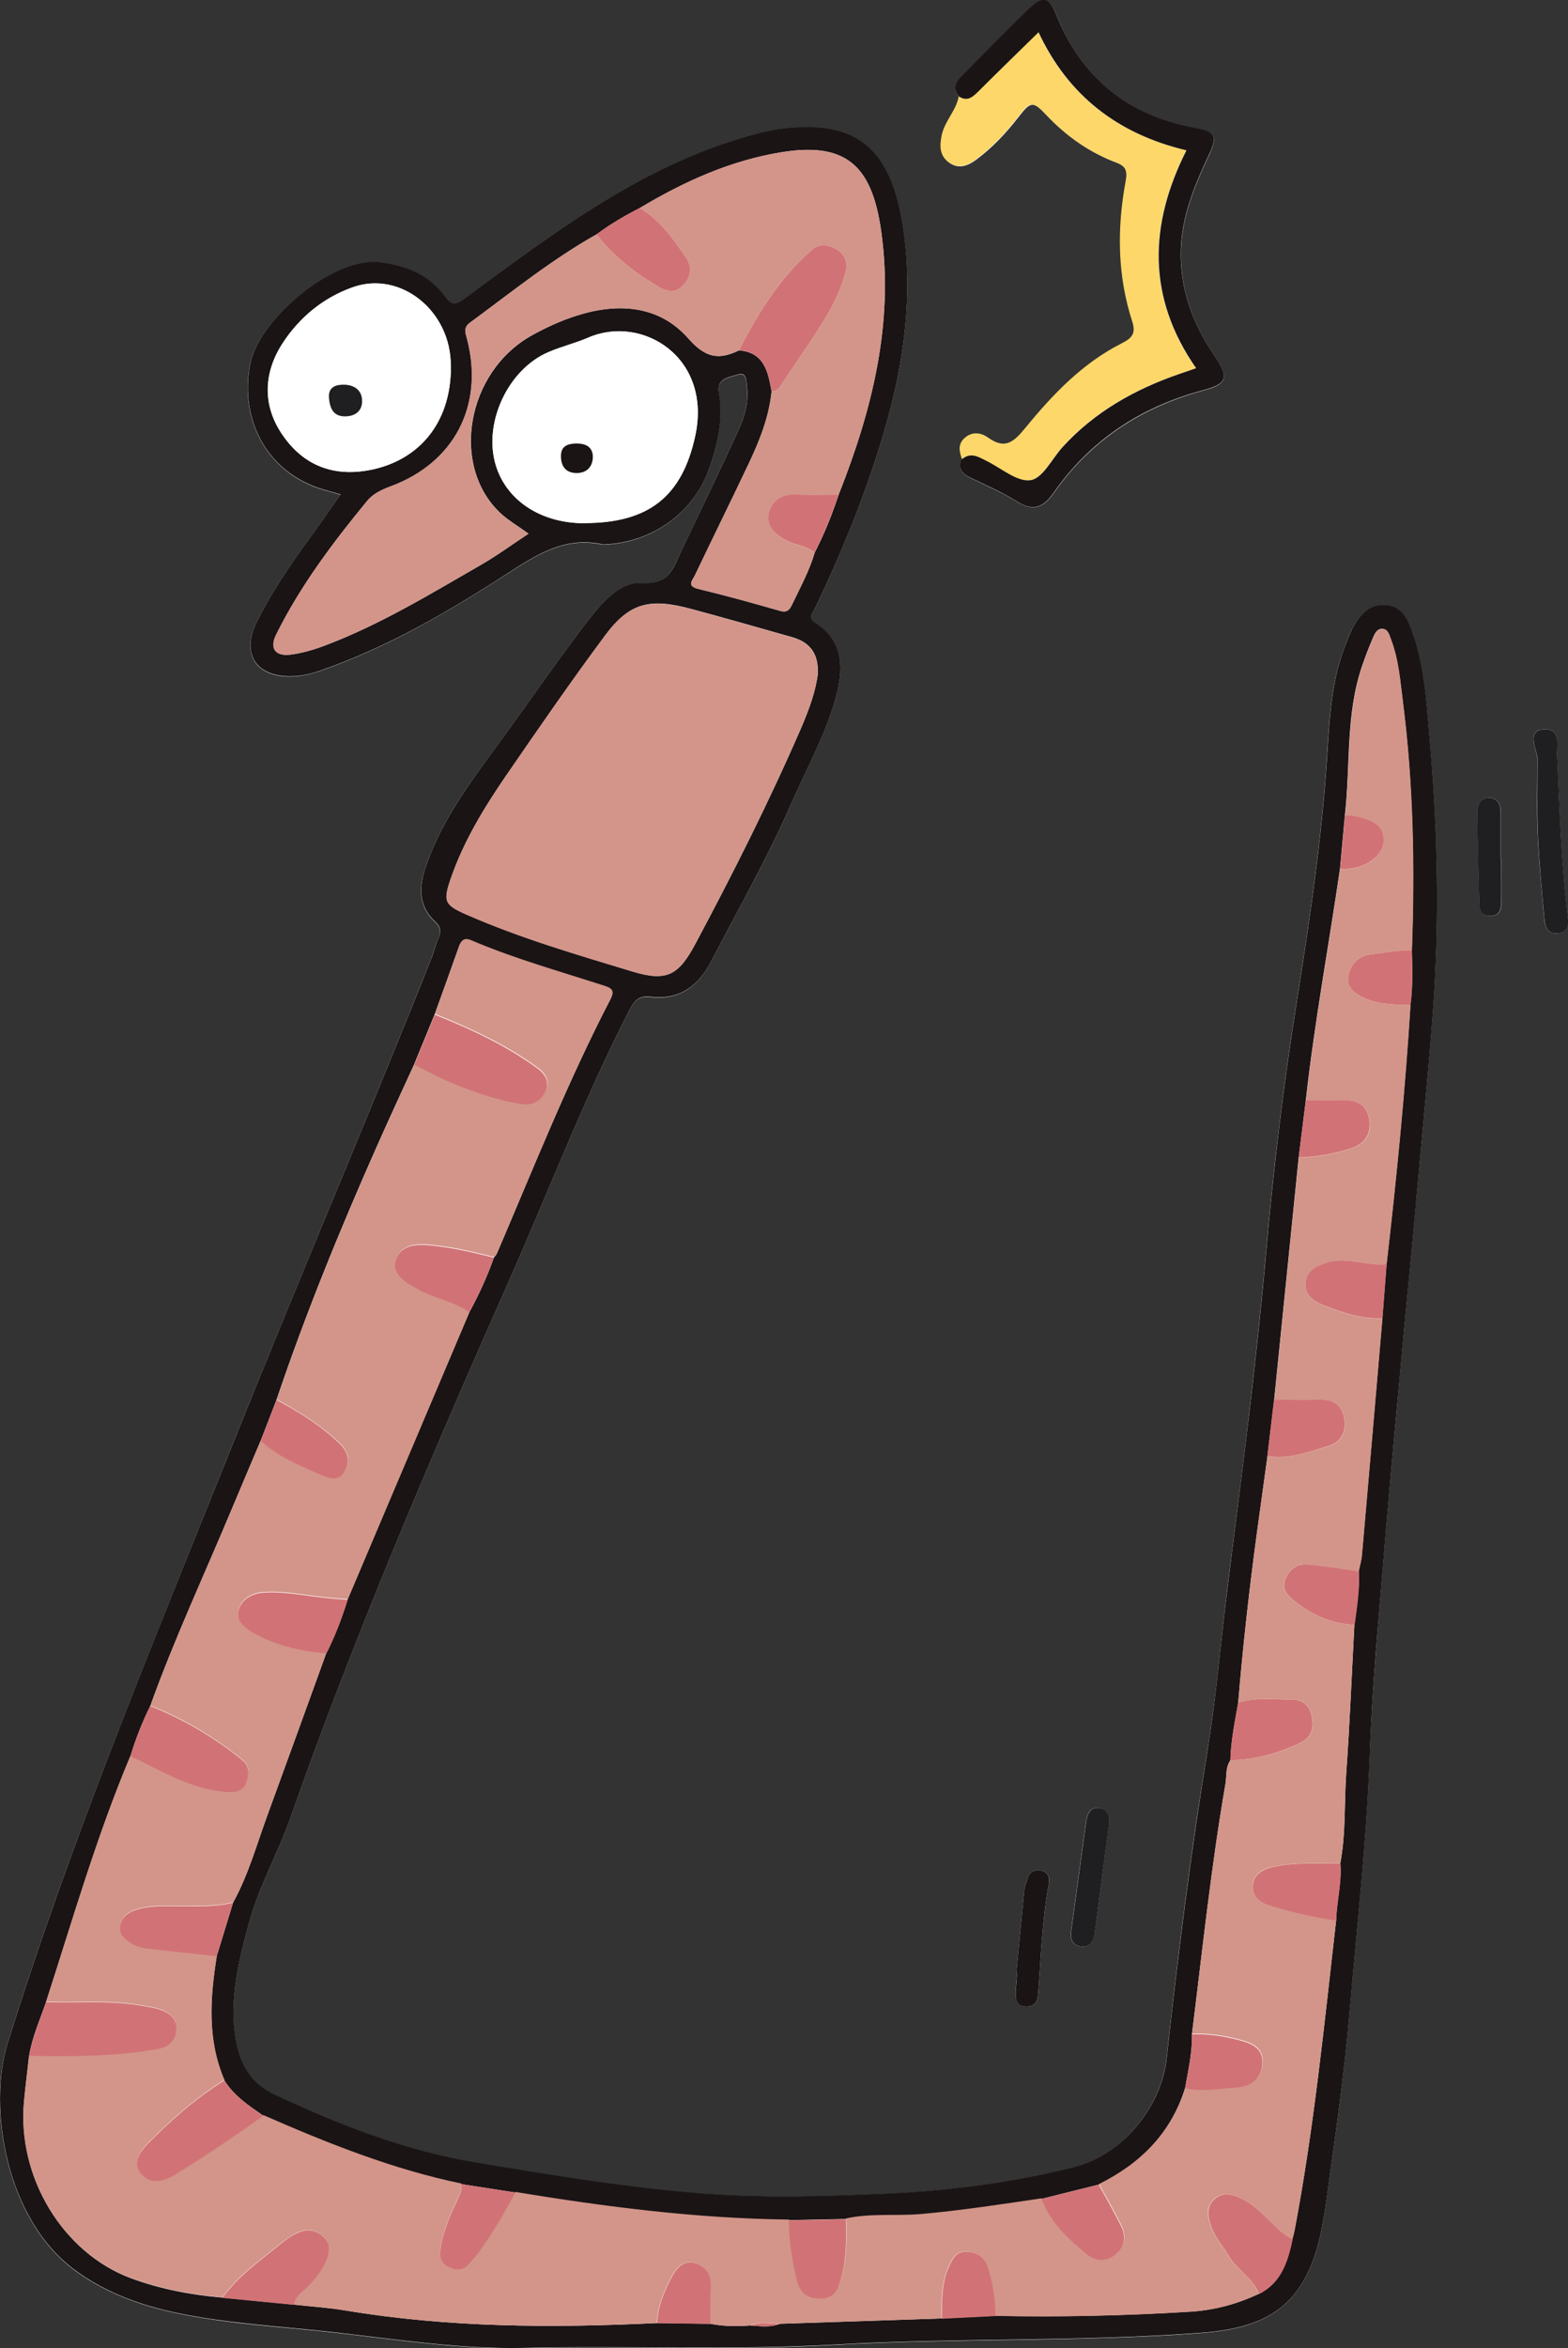 <?xml version="1.0" encoding="UTF-8"?>
<svg id="Calque_2" data-name="Calque 2" xmlns="http://www.w3.org/2000/svg" viewBox="0 0 105.49 157.91">
  <rect x="0" y="0" width="105.49" height="157.91" fill="#333333" stroke="none"/>
  <defs>
    <style>
      .cls-1 {
        fill: #d39589;
      }

      .cls-1, .cls-2, .cls-3, .cls-4, .cls-5, .cls-6 {
        stroke-width: 0px;
      }

      .cls-2 {
        fill: #1f1e21;
      }

      .cls-3 {
        fill: #d17376;
      }

      .cls-4 {
        fill: #fdd769;
      }

      .cls-5 {
        fill: #1a1415;
      }

      .cls-6 {
        fill: #fff;
      }
    </style>
  </defs>
  <g id="Calque_1-2" data-name="Calque 1">
    <g>
      <path class="cls-6" d="M64.72,30.88c-.33.69.06,1.01.63,1.29,1.03.5,2.1.96,3.07,1.57,1.09.68,1.77.41,2.47-.58,2.47-3.52,5.85-5.75,10-6.88,1.72-.47,1.83-.84.79-2.39-1.41-2.09-2.26-4.36-2.23-6.91.03-2.36.92-4.48,1.9-6.57.59-1.27.42-1.55-.97-1.8-4.5-.82-7.62-3.37-9.32-7.62-.44-1.09-.87-1.28-1.71-.49-1.62,1.53-3.17,3.15-4.74,4.74-.38.39-.48.82-.08,1.27-.18.96-.95,1.64-1.15,2.62-.15.74-.13,1.37.5,1.82.6.43,1.21.22,1.77-.19,1.1-.81,2.02-1.79,2.86-2.87.83-1.08,1-1.11,1.9-.15,1.34,1.42,2.89,2.51,4.71,3.2.65.24.77.56.64,1.26-.59,3.18-.57,6.36.45,9.46.28.86-.13,1.15-.74,1.46-2.62,1.34-4.61,3.42-6.43,5.64-.8.98-1.38,1.52-2.56.68-.45-.32-1.04-.43-1.55.03-.48.43-.36.93-.18,1.43ZM22.92,33.25c-.54.77-1.03,1.48-1.54,2.18-1.49,2.06-2.99,4.13-4.12,6.42-1.04,2.12-.06,3.66,2.27,3.65.73,0,1.42-.18,2.09-.41,4.46-1.56,8.51-3.93,12.44-6.46,2.04-1.31,3.94-2.57,6.49-2,.04,0,.08,0,.12,0,3.21-.13,6.03-2.15,7.06-5.18.55-1.62.93-3.29.62-5.04-.17-.97.78-1.03,1.3-1.21.59-.2.56.5.6.9.12,1.02-.18,1.98-.6,2.89-1.25,2.7-2.52,5.4-3.83,8.08-.52,1.08-.74,2.24-2.6,2.16-1.62-.07-2.85,1.43-3.85,2.75-2.19,2.88-4.23,5.88-6.38,8.79-1.74,2.35-3.44,4.78-4.38,7.61-.43,1.31-.47,2.59.66,3.62.4.37.41.7.2,1.16-.2.43-.3.9-.47,1.34-4.41,11.04-9.08,21.98-13.51,33.02-5.29,13.22-10.77,26.34-15,39.95-1.3,4.18-.17,11.92,4.76,15.37,2.78,1.94,5.8,2.66,8.97,3.13,2.79.42,5.62.59,8.43.91,4.2.48,8.38,1.13,12.62,1.03,6.94-.16,13.89.18,20.83-.22,8.17-.46,16.37-.19,24.53-.78,2.57-.19,5.2-.7,6.81-3.11,1.17-1.75,1.51-3.82,1.79-5.86.59-4.18,1.19-8.34,1.55-12.56.49-5.76,1.15-11.5,1.36-17.29.14-3.75.46-7.49.76-11.23.42-5.13.9-10.25,1.36-15.37.34-3.73.7-7.46,1.05-11.19.38-4.13.79-8.26,1.09-12.39.45-6.15.3-12.29-.25-18.43-.21-2.37-.34-4.77-1.18-7.04-.31-.83-.71-1.65-1.75-1.73-1.12-.09-1.74.65-2.22,1.52-.23.41-.38.87-.55,1.31-.91,2.38-1.02,4.89-1.18,7.39-.36,5.53-1.17,11.01-2.04,16.47-.9,5.63-1.57,11.28-2.07,16.96-.31,3.53-.7,7.06-1.11,10.58-.47,4.07-1.02,8.14-1.52,12.21-.43,3.52-.72,7.06-1.3,10.56-1.13,6.88-1.99,13.79-2.75,20.71-.37,3.35-3.05,6.52-6.22,7.33-4.19,1.06-8.44,1.6-12.74,1.79-4.02.18-8.06.3-12.09,0-5.16-.38-10.27-1.24-15.37-2.09-4.78-.79-9.24-2.54-13.59-4.57-1.51-.7-2.29-1.91-2.6-3.59-.5-2.74.16-5.31.85-7.88.66-2.46,1.95-4.7,2.79-7.1,4.32-12.28,9.44-24.23,14.71-36.12,2.68-6.06,5.05-12.25,8.07-18.16.34-.66.63-1.09,1.49-.98,1.9.23,3.19-.71,4.04-2.35,1.83-3.52,3.8-6.97,5.39-10.61,1.08-2.47,2.41-4.83,3.09-7.46.49-1.89.33-3.57-1.47-4.73-.58-.37-.15-.69,0-.98,1.37-2.86,2.61-5.79,3.65-8.78,1.94-5.58,3.21-11.3,2.2-17.22-.89-5.22-3.35-6.63-7.49-6.31-.71.06-1.42.18-2.11.36-7.58,1.93-13.67,6.57-19.8,11.09-.74.54-.92.48-1.4-.16-1.06-1.42-2.52-2.01-4.3-2.24-3.18-.4-8.12,3.84-8.73,6.72-.75,3.53.84,6.95,4.18,8.31.58.24,1.2.37,1.88.58ZM103.43,50.93c0,1.71-.06,3.43.02,5.14.08,1.91.28,3.82.44,5.72.05.54.22,1.06.93.97.63-.08.72-.51.65-1.05-.45-3.6-.55-7.23-.72-10.86-.03-.67.31-1.81-.81-1.8-1.27,0-.62,1.19-.52,1.88ZM74.58,122.91c.14-.78-.05-1.26-.68-1.33-.61-.06-.77.46-.84.95-.34,2.44-.66,4.87-1,7.31-.08.56.08.97.66,1.06.61.09.84-.35.91-.86.33-2.44.65-4.88.94-7.13ZM68.37,132.71s.04,0,.06,0c-.04.44-.09.87-.1,1.31-.02.48.11.89.68.92.53.02.79-.28.83-.8.19-2.49.27-4.99.72-7.45.08-.43-.03-.81-.54-.9-.45-.08-.77.1-.9.56-.07.23-.18.45-.2.68-.19,1.89-.37,3.79-.55,5.68ZM100.99,57.69h-.02c0-1.03,0-2.07,0-3.1,0-.49-.19-.89-.72-.93-.61-.04-.86.4-.85.92.02,2.07.09,4.13.13,6.2.01.52.25.84.8.81.57-.03.68-.42.67-.92-.02-.99,0-1.99,0-2.98Z"/>
      <path class="cls-5" d="M22.92,33.25c-.67-.2-1.3-.34-1.88-.58-3.34-1.35-4.93-4.77-4.18-8.31.61-2.88,5.55-7.13,8.73-6.72,1.78.23,3.24.83,4.3,2.24.48.64.67.7,1.4.16,6.14-4.52,12.22-9.16,19.8-11.09.69-.18,1.4-.3,2.11-.36,4.14-.32,6.6,1.09,7.49,6.31,1,5.92-.26,11.64-2.2,17.22-1.04,3-2.28,5.92-3.65,8.78-.14.3-.57.61,0,.98,1.79,1.15,1.95,2.83,1.47,4.73-.68,2.64-2.01,5-3.09,7.46-1.59,3.64-3.56,7.09-5.39,10.61-.85,1.64-2.14,2.58-4.04,2.35-.86-.11-1.15.32-1.49.98-3.02,5.91-5.39,12.1-8.07,18.16-5.27,11.89-10.39,23.84-14.71,36.12-.84,2.4-2.13,4.64-2.79,7.1-.69,2.57-1.35,5.14-.85,7.88.31,1.68,1.09,2.89,2.6,3.59,4.36,2.04,8.81,3.78,13.59,4.57,5.1.85,10.2,1.7,15.37,2.09,4.03.3,8.06.18,12.09,0,4.29-.19,8.55-.73,12.74-1.79,3.18-.81,5.86-3.98,6.22-7.33.76-6.92,1.63-13.83,2.75-20.71.57-3.5.86-7.04,1.3-10.56.5-4.07,1.04-8.14,1.52-12.21.41-3.52.8-7.05,1.11-10.58.5-5.68,1.17-11.33,2.07-16.96.87-5.47,1.68-10.94,2.04-16.47.16-2.5.27-5.01,1.18-7.39.17-.44.33-.9.55-1.31.48-.87,1.1-1.61,2.22-1.52,1.04.08,1.45.9,1.75,1.73.84,2.27.97,4.67,1.18,7.04.55,6.13.7,12.28.25,18.43-.3,4.14-.72,8.26-1.09,12.39-.34,3.73-.71,7.46-1.05,11.19-.47,5.12-.94,10.24-1.36,15.37-.31,3.74-.63,7.48-.76,11.23-.21,5.79-.87,11.53-1.36,17.29-.36,4.21-.97,8.38-1.55,12.56-.29,2.04-.63,4.11-1.79,5.86-1.6,2.41-4.23,2.92-6.81,3.11-8.16.59-16.36.32-24.53.78-6.94.39-13.89.06-20.83.22-4.24.1-8.42-.55-12.62-1.03-2.81-.32-5.64-.5-8.43-.91-3.17-.47-6.2-1.19-8.97-3.13-4.93-3.44-6.06-11.18-4.76-15.37,4.23-13.61,9.7-26.74,15-39.95,4.42-11.04,9.1-21.97,13.51-33.02.18-.44.27-.91.47-1.34.21-.46.2-.79-.2-1.16-1.13-1.03-1.09-2.31-.66-3.62.94-2.83,2.65-5.26,4.38-7.61,2.15-2.91,4.19-5.91,6.38-8.79,1.01-1.32,2.23-2.83,3.85-2.75,1.87.09,2.08-1.08,2.6-2.16,1.3-2.68,2.58-5.37,3.83-8.08.42-.9.71-1.87.6-2.89-.05-.4-.01-1.1-.6-.9-.52.18-1.48.24-1.3,1.21.32,1.75-.07,3.42-.62,5.04-1.02,3.03-3.85,5.05-7.06,5.18-.04,0-.08.01-.12,0-2.55-.57-4.46.69-6.49,2-3.93,2.54-7.98,4.9-12.44,6.46-.68.24-1.36.41-2.09.41-2.33.01-3.32-1.53-2.27-3.65,1.13-2.29,2.63-4.36,4.12-6.42.51-.7.99-1.41,1.54-2.18ZM49.71,23.56c1.72.14,1.96,1.45,2.2,2.76-.17,1.73-.81,3.31-1.54,4.86-1.19,2.51-2.42,5-3.62,7.51-.16.34-.58.71.22.91,1.85.45,3.68.95,5.51,1.48.49.14.64-.09.81-.43.55-1.15,1.16-2.26,1.52-3.49.65-1.25,1.17-2.56,1.61-3.89,2.25-5.68,3.72-11.52,2.87-17.68-.59-4.2-2.15-6.09-6.67-5.36-3.47.56-6.59,1.98-9.58,3.76-1.01.52-1.99,1.09-2.9,1.77-3.03,1.7-5.73,3.89-8.52,5.94-.48.35-.29.72-.18,1.15,1.13,4.46-.91,8.28-5.14,9.85-.62.23-1.2.5-1.6.99-2.31,2.81-4.49,5.7-6.11,8.97-.47.94-.08,1.49.97,1.36.78-.1,1.56-.33,2.3-.61,3.71-1.4,7.08-3.46,10.49-5.42,1.1-.63,2.12-1.39,3.21-2.1-.69-.5-1.35-.88-1.89-1.38-3.39-3.18-2.29-9.5,2.1-11.95.97-.54,1.99-1.01,3.05-1.34,2.77-.88,5.53-.69,7.49,1.54,1.16,1.32,2.06,1.46,3.41.8ZM31.58,88.24c.64-1.18,1.2-2.4,1.65-3.67.07-.09.16-.18.2-.28,2.46-5.74,4.76-11.55,7.64-17.1.25-.48.12-.68-.36-.84-3.02-.98-6.09-1.82-9.02-3.08-.53-.23-.7.05-.84.46-.53,1.5-1.07,3-1.61,4.49l-1.38,3.36c-.84,1.84-1.69,3.67-2.51,5.52-2.48,5.59-4.79,11.24-6.75,17.04-.35.91-.71,1.83-1.06,2.74-.65,1.54-1.31,3.07-1.95,4.61-1.84,4.4-3.86,8.73-5.48,13.23-.54,1.09-.98,2.22-1.34,3.39-2.27,5.38-3.88,10.98-5.67,16.52-.41,1.19-.93,2.35-1.14,3.61-.11,1.03-.25,2.05-.34,3.08-.47,5.07,2.59,10.18,7.2,11.89,1.98.73,4.05,1.12,6.16,1.3,1.6.16,3.2.32,4.8.47,1.15.13,2.3.2,3.44.39,6.96,1.16,13.96,1.19,20.98.85,1.2.02,2.39.03,3.59.05.89.17,1.79.19,2.69.11.67.05,1.33.15,1.98-.11,3.63-.12,7.27-.24,10.9-.36,1.2-.06,2.4-.12,3.6-.18,4.39.09,8.77-.01,13.15-.28,1.59-.1,3.13-.51,4.58-1.2,1.53-.77,1.96-2.22,2.27-3.73.04-.15.09-.31.12-.46,1.32-6.92,2.01-13.93,2.81-20.92.03-1.29.39-2.55.28-3.84.38-2,.26-4.04.4-6.06.24-3.33.37-6.66.55-9.99.16-1.2.35-2.39.29-3.61.07-.35.17-.7.21-1.05.47-5.32.92-10.63,1.38-15.95l.28-3.62c.67-5.81,1.24-11.63,1.61-17.47.16-1.2.13-2.41.09-3.62.2-5.59.1-11.16-.6-16.72-.18-1.42-.29-2.85-.8-4.21-.11-.29-.19-.68-.55-.71-.37-.04-.54.31-.66.6-.27.62-.51,1.25-.73,1.89-1.12,3.27-.78,6.7-1.16,10.05-.11,1.2-.22,2.4-.33,3.6-.76,5.19-1.72,10.35-2.3,15.57-.16,1.28-.32,2.56-.48,3.85-.55,5.43-1.1,10.86-1.65,16.29-.15,1.27-.3,2.53-.45,3.8-.23,1.69-.47,3.39-.7,5.08-.52,3.82-.95,7.66-1.27,11.5-.22,1.28-.49,2.55-.52,3.85-.35.49-.24,1.08-.34,1.62-.96,5.57-1.55,11.2-2.25,16.81.03,1.23-.25,2.42-.46,3.62-.95,3.05-3.01,5.1-5.81,6.49-1.28.32-2.56.64-3.85.96-2.71.4-5.42.82-8.16,1.06-1.67.14-3.35-.06-5,.29-1.28.03-2.55.05-3.83.08-6.19-.08-12.32-.85-18.42-1.86l-3.61-.56c-4.64-.97-9.01-2.71-13.33-4.6-.98-.68-1.99-1.34-2.63-2.39-1.16-2.72-.96-5.52-.51-8.34.37-1.2.73-2.4,1.1-3.6,1.02-1.85,1.58-3.88,2.3-5.85,1.33-3.64,2.65-7.28,3.97-10.93.59-1.16,1.04-2.36,1.43-3.6,2.73-6.45,5.46-12.89,8.2-19.34ZM55.02,45.26c.05-1.38-.6-2.09-1.72-2.41-2.25-.64-4.5-1.28-6.76-1.89-2.83-.77-4.19-.44-5.85,1.8-2.28,3.07-4.45,6.22-6.62,9.37-1.49,2.17-2.86,4.41-3.73,6.92-.54,1.56-.46,1.8,1.07,2.46,3.61,1.58,7.39,2.68,11.15,3.82,2.32.7,3.1.25,4.24-1.89,2.53-4.74,4.95-9.54,7.09-14.47.54-1.25,1-2.51,1.14-3.72ZM39.32,35.18c4.34,0,6.57-1.8,7.45-5.85,1.15-5.29-3.55-8.18-7.17-6.63-.87.37-1.8.6-2.67.97-2.73,1.14-4.42,4.74-3.59,7.57.71,2.41,3.04,3.95,5.98,3.95ZM30.33,24.61c.03-3.69-3.37-6.44-6.6-5.29-1.98.7-3.56,2.01-4.69,3.73-1.28,1.94-1.41,4.11-.1,6.09,1.33,2.02,3.28,2.92,5.77,2.5,3.26-.55,5.65-2.99,5.63-7.03Z"/>
      <path class="cls-4" d="M64.72,30.88c-.18-.51-.3-1.01.18-1.43.51-.46,1.11-.35,1.55-.03,1.18.84,1.76.3,2.56-.68,1.82-2.22,3.81-4.31,6.43-5.64.61-.31,1.02-.6.74-1.46-1.01-3.1-1.04-6.28-.45-9.46.13-.7,0-1.01-.64-1.26-1.82-.68-3.37-1.78-4.71-3.2-.9-.96-1.07-.93-1.9.15-.83,1.08-1.76,2.06-2.86,2.87-.55.41-1.16.61-1.77.19-.63-.45-.65-1.08-.5-1.82.2-.97.97-1.66,1.15-2.62.58.38.94.01,1.33-.37,1.32-1.31,2.65-2.6,4.02-3.95,1.99,4.25,5.32,6.84,9.95,7.94-2.52,5-2.67,9.88.65,14.65-.44.15-.8.27-1.16.4-2.98,1.02-5.66,2.53-7.81,4.89-.72.79-1.35,2.12-2.16,2.24-.91.14-1.98-.82-2.98-1.3-.54-.26-1.06-.62-1.64-.11Z"/>
      <path class="cls-5" d="M64.72,30.88c.59-.5,1.11-.15,1.64.11,1,.49,2.07,1.44,2.98,1.3.81-.12,1.44-1.45,2.16-2.24,2.15-2.35,4.83-3.86,7.81-4.89.36-.12.72-.25,1.16-.4-3.32-4.77-3.17-9.66-.65-14.65-4.63-1.1-7.96-3.69-9.95-7.94-1.38,1.35-2.71,2.64-4.02,3.95-.39.38-.75.75-1.33.37-.4-.45-.3-.88.08-1.27,1.57-1.59,3.11-3.2,4.74-4.74.85-.8,1.27-.61,1.71.49,1.71,4.25,4.82,6.8,9.32,7.62,1.39.25,1.57.54.97,1.8-.98,2.09-1.87,4.21-1.9,6.57-.03,2.55.82,4.82,2.23,6.91,1.05,1.55.94,1.92-.79,2.39-4.15,1.12-7.53,3.35-10,6.88-.7,1-1.38,1.27-2.47.58-.97-.61-2.03-1.07-3.07-1.57-.57-.27-.95-.6-.63-1.29Z"/>
      <path class="cls-2" d="M103.43,50.93c-.1-.68-.76-1.87.52-1.88,1.11,0,.77,1.13.81,1.8.17,3.62.27,7.25.72,10.86.07.54-.02.98-.65,1.05-.72.09-.88-.43-.93-.97-.17-1.91-.36-3.81-.44-5.72-.07-1.71-.02-3.42-.02-5.14Z"/>
      <path class="cls-2" d="M74.58,122.91c-.3,2.26-.61,4.69-.94,7.13-.07.51-.31.95-.91.86-.58-.09-.74-.5-.66-1.06.34-2.44.66-4.87,1-7.31.07-.49.24-1.01.84-.95.63.06.82.55.68,1.33Z"/>
      <path class="cls-5" d="M68.37,132.71c.18-1.89.36-3.79.55-5.68.02-.23.14-.45.2-.68.13-.46.45-.64.9-.56.51.09.61.47.54.9-.45,2.46-.53,4.96-.72,7.45-.04.52-.3.82-.83.8-.58-.02-.7-.44-.68-.92.02-.44.07-.87.1-1.31-.02,0-.04,0-.06,0Z"/>
      <path class="cls-2" d="M100.99,57.69c0,.99-.01,1.99,0,2.98,0,.5-.1.88-.67.92-.55.03-.79-.28-.8-.81-.05-2.07-.11-4.13-.13-6.2,0-.52.24-.96.85-.92.53.04.72.44.72.93,0,1.03,0,2.07,0,3.1h.02Z"/>
      <path class="cls-1" d="M80.19,136.8c.7-5.61,1.28-11.24,2.25-16.81.09-.54,0-1.13.34-1.62,1.69-.02,3.28-.46,4.79-1.21.76-.37.82-1.04.7-1.73-.12-.69-.58-1.15-1.31-1.14-1.22,0-2.46-.18-3.66.22.32-3.84.76-7.68,1.27-11.5.23-1.69.46-3.39.7-5.08,1.46.23,2.81-.3,4.16-.7.89-.27,1.17-1.02,1.01-1.89-.16-.87-.76-1.22-1.63-1.2-1.03.02-2.06,0-3.08,0,.55-5.43,1.1-10.86,1.65-16.29,1.2-.03,2.37-.25,3.5-.6.93-.29,1.44-.99,1.24-2.02-.18-.96-.84-1.25-1.75-1.22-.83.03-1.67,0-2.51,0,.58-5.22,1.54-10.38,2.3-15.57.2,0,.4.02.6,0,1.24-.12,2.28-.95,2.33-1.83.05-.99-.53-1.47-2.12-1.75-.15-.03-.32-.01-.48-.02.38-3.35.05-6.79,1.16-10.05.22-.64.46-1.27.73-1.89.12-.28.29-.64.66-.6.36.04.44.42.55.71.52,1.36.62,2.79.8,4.21.71,5.55.81,11.13.6,16.72-.92-.09-1.8.13-2.7.23-.86.1-1.4.62-1.57,1.39-.19.85.47,1.3,1.15,1.59.96.41,2,.43,3.03.41-.36,5.84-.94,11.66-1.61,17.47-1.38.14-2.73-.55-4.12-.08-.68.23-1.27.53-1.34,1.32-.07.82.51,1.24,1.15,1.49,1.29.51,2.61.97,4.03.9-.46,5.32-.91,10.63-1.38,15.95-.03.35-.14.7-.21,1.05-1.17-.16-2.33-.36-3.51-.46-.69-.06-1.19.34-1.45,1.01-.26.67.14,1.07.57,1.42,1.19.98,2.54,1.57,4.09,1.63-.18,3.33-.31,6.67-.55,9.99-.14,2.02-.02,4.06-.4,6.06-1.5.03-3.01-.11-4.51.22-.73.16-1.33.48-1.39,1.25-.07.79.51,1.19,1.22,1.39,1.45.41,2.9.79,4.4.98-.8,6.99-1.49,14-2.81,20.92-.03.16-.08.31-.12.46-.23-.06-.41-.18-.61-.33-.97-.74-1.68-1.8-2.8-2.34-.63-.31-1.3-.51-1.88.03-.57.54-.42,1.24-.19,1.88.26.71.78,1.28,1.16,1.92.56.96,1.64,1.5,2.04,2.57-1.45.69-2.99,1.1-4.58,1.2-4.38.27-8.76.37-13.15.28,0-1.12-.17-2.22-.51-3.28-.21-.64-.68-1.03-1.43-1.05-.73-.02-.94.47-1.18.99-.52,1.12-.49,2.32-.48,3.51-3.63.12-7.27.24-10.9.36-.66-.02-1.34-.19-1.98.11-.9.07-1.8.05-2.69-.11,0-.83-.03-1.67.02-2.5.04-.78-.29-1.34-.99-1.57-.79-.26-1.29.26-1.62.88-.52.98-.96,2-1,3.14-7.02.34-14.02.31-20.98-.85-1.14-.19-2.29-.27-3.44-.39.08-.62.62-.9.99-1.29.47-.49.89-1.01,1.16-1.64.26-.61.39-1.2-.24-1.72-.58-.47-1.17-.45-1.77-.15-.42.21-.8.51-1.17.8-1.34,1.09-2.76,2.08-3.77,3.51-2.1-.18-4.18-.57-6.16-1.3-4.61-1.71-7.68-6.82-7.2-11.89.1-1.03.23-2.05.34-3.08,2.9.06,5.79.05,8.66-.46.7-.12,1.17-.52,1.24-1.24.07-.76-.43-1.17-1.06-1.4-.37-.13-.77-.17-1.15-.25-2.17-.42-4.36-.16-6.54-.27,1.8-5.54,3.41-11.14,5.67-16.52.21.1.43.18.64.29,1.87.95,3.71,1.97,5.87,2.11.55.04,1.08-.05,1.29-.62.2-.53.24-1.13-.27-1.53-1.88-1.52-3.93-2.75-6.18-3.63,1.61-4.5,3.64-8.83,5.48-13.23.64-1.54,1.3-3.07,1.95-4.61,1.15,1.07,2.58,1.65,3.99,2.27.58.26,1.26.52,1.68-.24.36-.65.22-1.27-.34-1.82-1.26-1.22-2.73-2.12-4.26-2.96,1.96-5.8,4.27-11.45,6.75-17.04.82-1.85,1.67-3.68,2.51-5.52.75.37,1.48.79,2.25,1.11,1.61.68,3.25,1.28,5,1.54.72.11,1.27-.21,1.57-.83.32-.64.02-1.18-.51-1.56-2.13-1.56-4.5-2.65-6.93-3.63.54-1.5,1.07-2.99,1.61-4.49.15-.41.31-.69.84-.46,2.93,1.25,6,2.1,9.02,3.08.48.16.61.35.36.84-2.88,5.55-5.19,11.36-7.64,17.1-.04.1-.13.19-.2.28-1.34-.33-2.68-.65-4.07-.8-1.07-.12-2.17-.12-2.52.94-.33,1.01.68,1.54,1.49,2,1.11.62,2.41.79,3.45,1.53-2.73,6.45-5.46,12.89-8.2,19.34-.51-.03-1.03-.08-1.54-.13-1.38-.14-2.74-.45-4.14-.35-.78.06-1.46.45-1.67,1.16-.2.67.35,1.16.93,1.51,1.54.9,3.22,1.29,4.98,1.41-1.32,3.64-2.64,7.29-3.97,10.93-.72,1.97-1.28,4-2.3,5.85-1.24.31-2.51.23-3.77.23-.95,0-1.9-.04-2.82.27-.51.17-.92.51-1.01,1.06-.1.61.37.93.8,1.21.26.16.59.27.89.3,1.6.19,3.21.36,4.81.53-.45,2.82-.66,5.62.51,8.34-1.89,1.19-3.56,2.64-5.12,4.23-.55.57-1.09,1.28-.53,1.99.56.72,1.4.7,2.24.18,2.07-1.26,4.06-2.62,6.04-4.02,4.32,1.89,8.69,3.64,13.33,4.6.04.46-.2.84-.38,1.24-.46,1.01-.9,2.03-1.05,3.14-.07.5.02.93.56,1.19.54.26.99.23,1.39-.23.23-.27.47-.53.68-.82.9-1.26,1.7-2.58,2.41-3.96,6.1,1.01,12.22,1.79,18.42,1.86-.02,1.31.21,2.6.49,3.87.18.85.6,1.4,1.62,1.4,1.03,0,1.24-.71,1.44-1.45.34-1.28.32-2.59.29-3.9,1.65-.36,3.34-.15,5-.29,2.74-.24,5.44-.66,8.16-1.06.59,1.6,1.8,2.7,3.06,3.73.57.47,1.32.54,1.97-.03.65-.57.63-1.26.29-1.95-.46-.92-.98-1.81-1.47-2.71,2.8-1.39,4.86-3.44,5.81-6.49,1.13.29,2.26.03,3.38-.03.94-.05,1.7-.49,1.81-1.52.11-1.02-.54-1.41-1.46-1.65-1.08-.29-2.15-.46-3.27-.42Z"/>
      <path class="cls-1" d="M54.81,37.16c-.36,1.23-.97,2.34-1.52,3.49-.16.34-.31.57-.81.43-1.83-.53-3.66-1.03-5.51-1.48-.81-.19-.38-.57-.22-.91,1.2-2.51,2.43-5,3.62-7.51.73-1.55,1.37-3.13,1.54-4.86.49-.02.63-.42.85-.75.84-1.25,1.71-2.48,2.51-3.76.67-1.08,1.29-2.21,1.6-3.45.15-.61.06-1.18-.55-1.57-.62-.4-1.24-.39-1.77.07-2.11,1.87-3.57,4.21-4.84,6.7-1.36.66-2.26.51-3.41-.8-1.96-2.23-4.72-2.42-7.49-1.54-1.05.34-2.08.8-3.05,1.34-4.39,2.44-5.49,8.77-2.1,11.95.54.5,1.19.88,1.89,1.38-1.08.71-2.11,1.47-3.21,2.1-3.41,1.97-6.79,4.03-10.49,5.42-.74.28-1.52.51-2.3.61-1.05.13-1.44-.42-.97-1.36,1.63-3.27,3.81-6.17,6.11-8.97.4-.49.97-.75,1.6-.99,4.24-1.57,6.27-5.39,5.14-9.85-.11-.44-.3-.8.18-1.15,2.79-2.05,5.49-4.23,8.52-5.94,1.13,1.46,2.54,2.58,4.13,3.5.58.34,1.14.53,1.71-.08.55-.59.59-1.28.19-1.85-.87-1.26-1.74-2.55-3.12-3.34,2.98-1.79,6.1-3.21,9.58-3.76,4.52-.72,6.08,1.16,6.67,5.36.86,6.16-.62,12-2.87,17.68-.95,0-1.91.02-2.86-.01-.99-.04-1.68.48-1.84,1.34-.15.84.49,1.43,1.27,1.8.6.29,1.3.32,1.83.77Z"/>
      <path class="cls-1" d="M55.02,45.26c-.13,1.21-.6,2.47-1.14,3.72-2.14,4.93-4.56,9.73-7.09,14.47-1.14,2.14-1.92,2.59-4.24,1.89-3.76-1.14-7.54-2.24-11.15-3.82-1.52-.67-1.6-.91-1.07-2.46.87-2.51,2.24-4.75,3.73-6.92,2.16-3.15,4.34-6.3,6.62-9.37,1.66-2.24,3.02-2.57,5.85-1.8,2.26.61,4.51,1.25,6.76,1.89,1.12.32,1.77,1.03,1.72,2.41Z"/>
      <path class="cls-6" d="M39.32,35.18c-2.94,0-5.28-1.53-5.98-3.95-.83-2.83.86-6.43,3.59-7.57.87-.37,1.8-.59,2.67-.97,3.62-1.55,8.32,1.34,7.17,6.63-.88,4.05-3.12,5.84-7.45,5.85ZM38.85,29.83c-.61.01-1.14.13-1.11.91.02.65.34,1.06,1.01,1.08.64.02,1.08-.35,1.13-.98.05-.68-.37-1-1.03-1Z"/>
      <path class="cls-6" d="M30.33,24.61c.02,4.04-2.37,6.48-5.63,7.03-2.48.42-4.43-.47-5.77-2.5-1.31-1.98-1.17-4.15.1-6.09,1.13-1.72,2.72-3.03,4.69-3.73,3.22-1.15,6.63,1.6,6.6,5.29ZM22.13,26.73c.06.69.28,1.27,1.1,1.26.61,0,1.11-.3,1.13-.97.03-.79-.53-1.15-1.21-1.16-.48,0-1.07.11-1.03.86Z"/>
      <path class="cls-3" d="M49.71,23.56c1.27-2.48,2.73-4.83,4.84-6.7.53-.47,1.14-.47,1.77-.07.61.39.71.96.55,1.57-.32,1.25-.93,2.37-1.6,3.45-.8,1.28-1.67,2.51-2.51,3.76-.22.33-.36.73-.85.75-.24-1.31-.48-2.63-2.2-2.76Z"/>
      <path class="cls-3" d="M3.11,134.63c2.18.1,4.37-.15,6.54.27.39.08.79.12,1.15.25.64.23,1.13.64,1.06,1.4-.07.72-.54,1.12-1.24,1.24-2.87.51-5.76.52-8.66.46.22-1.26.73-2.42,1.14-3.61Z"/>
      <path class="cls-3" d="M29.25,68.23c2.43.97,4.8,2.07,6.93,3.63.52.38.82.92.51,1.56-.31.62-.85.94-1.57.83-1.74-.26-3.38-.86-5-1.54-.77-.33-1.5-.74-2.25-1.11.46-1.12.92-2.24,1.38-3.36Z"/>
      <path class="cls-3" d="M17.72,142.28c-1.97,1.4-3.97,2.76-6.04,4.02-.85.51-1.68.54-2.24-.18-.56-.71-.02-1.42.53-1.99,1.56-1.59,3.23-3.04,5.12-4.23.65,1.05,1.65,1.7,2.63,2.39Z"/>
      <path class="cls-3" d="M10.12,114.73c2.25.89,4.3,2.11,6.18,3.63.51.41.47,1,.27,1.53-.21.57-.74.66-1.29.62-2.16-.14-4-1.17-5.87-2.11-.21-.1-.42-.19-.64-.29.35-1.17.8-2.3,1.34-3.39Z"/>
      <path class="cls-3" d="M21.96,111.18c-1.76-.13-3.44-.52-4.98-1.41-.59-.34-1.13-.84-.93-1.51.21-.71.89-1.1,1.67-1.16,1.4-.1,2.76.21,4.14.35.51.05,1.02.1,1.54.13-.39,1.23-.84,2.44-1.43,3.6Z"/>
      <path class="cls-3" d="M84.7,154.27c-.4-1.07-1.48-1.61-2.04-2.57-.38-.64-.9-1.21-1.16-1.92-.23-.64-.38-1.35.19-1.88.58-.54,1.25-.34,1.88-.03,1.12.55,1.83,1.6,2.8,2.34.2.15.38.27.61.33-.32,1.51-.74,2.96-2.27,3.73Z"/>
      <path class="cls-3" d="M14.58,131.55c-1.6-.17-3.21-.34-4.81-.53-.31-.04-.63-.14-.89-.3-.43-.27-.9-.6-.8-1.21.09-.55.5-.89,1.01-1.06.92-.31,1.87-.27,2.82-.27,1.26,0,2.53.08,3.77-.23-.37,1.2-.73,2.4-1.1,3.6Z"/>
      <path class="cls-3" d="M14.98,154.51c1.02-1.43,2.44-2.43,3.77-3.51.37-.3.75-.6,1.17-.8.6-.3,1.19-.33,1.77.15.63.52.5,1.1.24,1.72-.27.63-.69,1.14-1.16,1.64-.37.39-.91.67-.99,1.29-1.6-.16-3.2-.32-4.8-.47Z"/>
      <path class="cls-3" d="M43.04,13.99c1.38.79,2.25,2.08,3.12,3.34.4.57.36,1.26-.19,1.85-.57.61-1.13.42-1.71.08-1.58-.92-3-2.04-4.13-3.5.91-.68,1.89-1.26,2.9-1.77Z"/>
      <path class="cls-3" d="M31.58,88.24c-1.05-.74-2.35-.91-3.45-1.53-.82-.46-1.82-.99-1.49-2,.35-1.06,1.45-1.06,2.52-.94,1.39.15,2.73.47,4.07.8-.45,1.27-1.01,2.48-1.65,3.67Z"/>
      <path class="cls-3" d="M83.29,114.51c1.2-.4,2.44-.21,3.66-.22.73,0,1.19.45,1.31,1.14.12.69.06,1.35-.7,1.73-1.51.74-3.1,1.19-4.79,1.21.03-1.3.3-2.57.52-3.85Z"/>
      <path class="cls-3" d="M89.9,129.16c-1.5-.19-2.95-.56-4.4-.98-.71-.2-1.29-.61-1.22-1.39.06-.76.66-1.08,1.39-1.25,1.5-.33,3-.19,4.51-.22.11,1.3-.25,2.56-.28,3.84Z"/>
      <path class="cls-3" d="M56.91,149.23c.03,1.31.05,2.62-.29,3.9-.19.73-.4,1.44-1.44,1.45-1.02,0-1.43-.54-1.62-1.4-.27-1.27-.51-2.56-.49-3.87,1.28-.03,2.55-.05,3.83-.08Z"/>
      <path class="cls-3" d="M73.92,146.91c.49.9,1.01,1.79,1.47,2.71.35.69.37,1.38-.29,1.95-.65.57-1.4.5-1.97.03-1.26-1.03-2.47-2.13-3.06-3.73,1.28-.32,2.56-.64,3.85-.96Z"/>
      <path class="cls-3" d="M18.61,94.14c1.53.83,3,1.73,4.26,2.96.56.55.7,1.17.34,1.82-.41.76-1.09.5-1.68.24-1.4-.62-2.84-1.2-3.99-2.27.35-.91.71-1.83,1.06-2.74Z"/>
      <path class="cls-3" d="M93.01,88.65c-1.42.07-2.74-.39-4.03-.9-.64-.25-1.22-.67-1.15-1.49.07-.79.66-1.09,1.34-1.32,1.39-.47,2.75.22,4.12.08-.09,1.21-.19,2.41-.28,3.62Z"/>
      <path class="cls-3" d="M34.67,147.44c-.71,1.37-1.51,2.7-2.41,3.96-.21.29-.45.55-.68.82-.4.46-.85.49-1.39.23-.54-.26-.63-.69-.56-1.19.15-1.11.59-2.13,1.05-3.14.18-.4.42-.77.38-1.24,1.2.19,2.41.37,3.61.56Z"/>
      <path class="cls-3" d="M85.72,94.13c1.03,0,2.06.03,3.08,0,.87-.02,1.47.33,1.63,1.2.16.87-.12,1.62-1.01,1.89-1.35.41-2.69.94-4.16.7.15-1.27.3-2.53.45-3.8Z"/>
      <path class="cls-3" d="M80.19,136.8c1.11-.04,2.18.13,3.27.42.92.24,1.57.63,1.46,1.65-.11,1.03-.87,1.47-1.81,1.52-1.12.06-2.25.31-3.38.03.21-1.2.49-2.39.46-3.62Z"/>
      <path class="cls-3" d="M91.13,109.26c-1.56-.06-2.91-.66-4.09-1.63-.43-.35-.83-.75-.57-1.42.26-.67.76-1.06,1.45-1.01,1.17.09,2.34.3,3.51.46.06,1.21-.13,2.41-.29,3.61Z"/>
      <path class="cls-3" d="M87.85,74c.84,0,1.67.03,2.51,0,.91-.03,1.57.26,1.75,1.22.19,1.03-.31,1.73-1.24,2.02-1.13.35-2.3.57-3.5.6.16-1.28.32-2.56.48-3.85Z"/>
      <path class="cls-3" d="M63.37,155.92c0-1.19-.04-2.39.48-3.51.24-.51.45-1.01,1.18-.99.75.02,1.22.41,1.43,1.05.34,1.06.52,2.16.51,3.28-1.2.06-2.4.12-3.6.18Z"/>
      <path class="cls-3" d="M94.9,67.56c-1.03.02-2.07,0-3.03-.41-.68-.29-1.34-.73-1.15-1.59.17-.76.7-1.29,1.57-1.39.9-.1,1.79-.32,2.7-.23.04,1.21.07,2.41-.09,3.62Z"/>
      <path class="cls-3" d="M54.81,37.16c-.53-.45-1.23-.48-1.83-.77-.78-.38-1.42-.96-1.27-1.8.16-.86.85-1.38,1.84-1.34.95.04,1.91.01,2.86.01-.44,1.34-.95,2.65-1.61,3.89Z"/>
      <path class="cls-3" d="M44.21,156.23c.04-1.14.48-2.16,1-3.14.33-.62.83-1.15,1.62-.88.7.23,1.03.79.99,1.57-.04.83-.01,1.66-.02,2.5-1.2-.02-2.39-.03-3.59-.05Z"/>
      <path class="cls-3" d="M90.49,54.83c.16,0,.32-.01.48.02,1.59.28,2.17.76,2.12,1.75-.04.88-1.09,1.71-2.33,1.83-.2.02-.4,0-.6,0,.11-1.2.22-2.4.33-3.6Z"/>
      <path class="cls-3" d="M50.49,156.39c.65-.3,1.32-.12,1.98-.11-.65.25-1.32.15-1.98.11Z"/>
      <path class="cls-5" d="M38.85,29.83c.66,0,1.08.32,1.03,1-.05.63-.48,1-1.13.98-.67-.02-.99-.43-1.01-1.08-.03-.78.5-.9,1.11-.91Z"/>
      <path class="cls-2" d="M22.13,26.73c-.05-.75.54-.87,1.02-.86.68.01,1.24.37,1.21,1.16-.03.67-.52.96-1.13.97-.83.01-1.04-.57-1.1-1.26Z"/>
    </g>
  </g>
</svg>